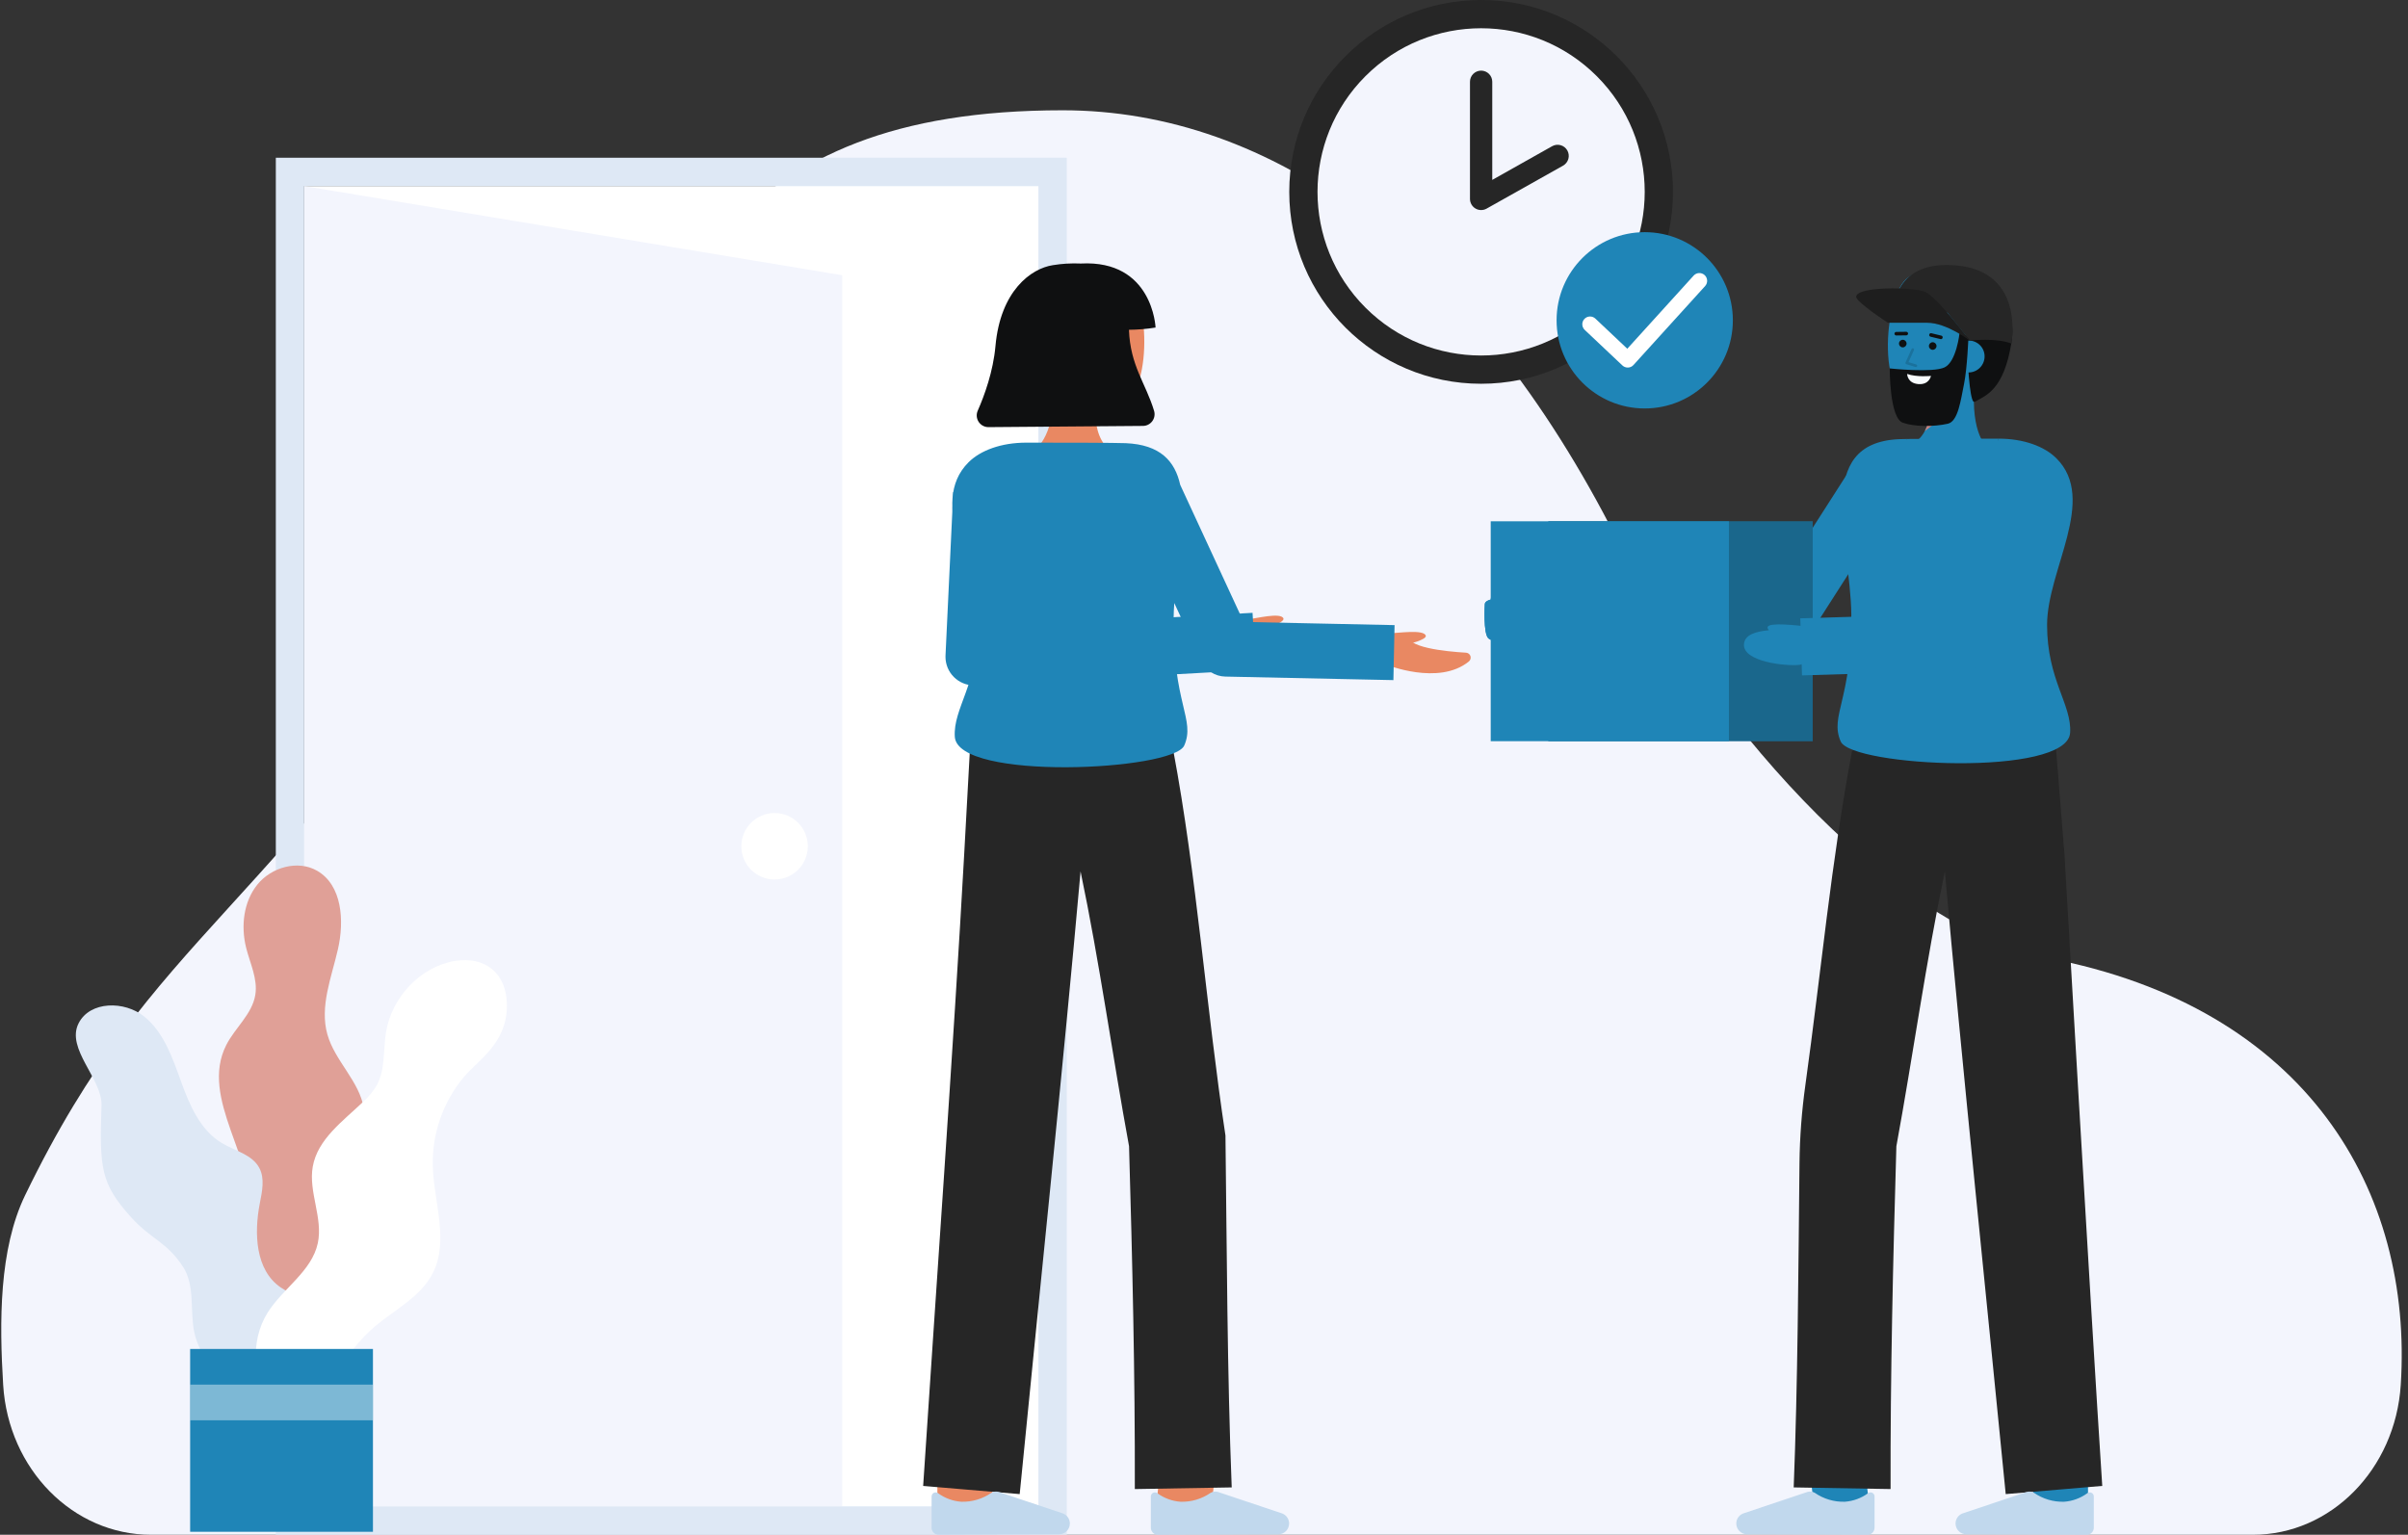 <svg width="320" height="204" viewBox="0 0 320 204" fill="none" xmlns="http://www.w3.org/2000/svg">
<rect x="0" y="0" width="320" height="204" fill="#333333" stroke="none"/>
<g clip-path="url(#clip0_2404_1439)">
<path d="M299.398 204C309.741 204 318.319 195.298 319.038 184.078C320.681 158.433 306.717 133.905 272.022 127.325C250.482 123.24 226.162 93.99 214.908 71.74C195.591 33.548 168.83 14.659 141.224 14.659C96.151 14.659 89.812 39.257 70.178 69.465C35.621 122.633 20.544 123.36 3.344 158.859C-0.146 166.065 -0.089 175.751 0.421 184.081C1.109 195.302 9.718 204 20.06 204H299.398Z" fill="#F3F5FD"/>
<path d="M138.001 24.733H40.417V200.235H138.001V24.733Z" fill="white"/>
<path d="M40.417 200.235H111.92V36.584L40.417 24.733V200.235Z" fill="#F3F5FD"/>
<path d="M40.417 24.734H138.001V200.236H40.417V24.734ZM36.654 20.969V204.001H141.764V20.969H36.654Z" fill="#DEE8F5"/>
<path d="M102.934 116.904C105.373 116.904 107.351 114.925 107.351 112.485C107.351 110.044 105.373 108.065 102.934 108.065C100.494 108.065 98.516 110.044 98.516 112.485C98.516 114.925 100.494 116.904 102.934 116.904Z" fill="white"/>
<path d="M137.31 59.871C137.31 59.871 140.109 58.668 140.109 51.314L145.734 50.741C145.734 50.741 144.574 57.239 147.207 59.548L137.31 59.871Z" fill="#E98862"/>
<path d="M137.197 48.223C137.399 50.471 138.436 52.669 140.332 53.545C142.392 54.566 144.672 55.066 146.971 55.003C153.077 55.003 153.008 41.108 150.348 38.192C147.688 35.276 139.097 36.279 137.702 40.678C136.98 42.952 137.005 46.084 137.197 48.223Z" fill="#E98862"/>
<path d="M150.026 43.835C151.212 43.826 152.394 43.727 153.564 43.537C153.564 43.537 153.206 34.514 143.627 35.028C142.383 34.971 141.136 35.045 139.908 35.247C137.029 35.689 132.946 38.634 132.287 46.004C131.985 49.385 130.82 52.572 129.931 54.59C129.826 54.827 129.782 55.086 129.803 55.344C129.824 55.602 129.909 55.851 130.05 56.068C130.192 56.285 130.385 56.463 130.612 56.587C130.84 56.71 131.094 56.775 131.353 56.775L151.876 56.612C152.119 56.613 152.358 56.556 152.575 56.447C152.792 56.338 152.981 56.18 153.125 55.985C153.27 55.79 153.367 55.564 153.409 55.325C153.451 55.086 153.436 54.84 153.366 54.608C152.249 50.912 150.207 48.645 150.026 43.835Z" fill="#0F1011"/>
<path d="M160.984 200.234L153.728 199.371C154.055 196.623 154.424 193.323 154.449 192.782V192.867H161.756C161.755 193.086 161.755 193.753 160.984 200.234Z" fill="#E98862"/>
<path d="M131.867 201.108L124.56 201.084C124.56 201.084 124.584 193.536 124.584 192.867H131.892C131.892 193.538 131.867 201.108 131.867 201.108Z" fill="#E98862"/>
<path d="M150.807 197.926L163.682 197.706C163.077 182.379 163.04 166.301 162.852 150.937C160.339 134.376 159.017 116.19 155.915 99.749L128.964 98.346C128.964 98.346 128.367 109.262 128.129 113.588C126.756 138.44 124.252 173.444 122.679 197.51L135.508 198.595C137.82 174.999 141.397 140.617 143.597 115.828C146.124 127.896 147.843 140.393 150.04 152.358C150.477 167.335 150.848 182.993 150.807 197.926Z" fill="#262626"/>
<path d="M140.75 203.935C140.938 203.934 141.124 203.896 141.297 203.823C141.47 203.751 141.627 203.645 141.759 203.511C141.892 203.378 141.996 203.22 142.067 203.046C142.138 202.872 142.174 202.686 142.173 202.498C142.173 202.463 142.172 202.429 142.169 202.394C142.148 202.122 142.05 201.862 141.886 201.645C141.722 201.427 141.499 201.261 141.244 201.165L132.738 198.315C132.574 198.261 132.399 198.243 132.227 198.262C132.054 198.281 131.888 198.337 131.739 198.427C130.57 199.238 129.171 199.653 127.748 199.61C126.641 199.532 125.577 199.143 124.679 198.489C124.6 198.424 124.505 198.383 124.403 198.371C124.302 198.358 124.199 198.375 124.107 198.419C124.015 198.462 123.937 198.531 123.883 198.618C123.828 198.704 123.8 198.804 123.8 198.906V203.067C123.8 203.314 123.898 203.551 124.073 203.726C124.248 203.901 124.485 203.999 124.732 203.999H124.735L140.75 203.935Z" fill="#C1D8ED"/>
<path d="M169.888 203.935C170.075 203.934 170.261 203.896 170.434 203.824C170.607 203.751 170.764 203.645 170.896 203.512C171.028 203.379 171.133 203.22 171.204 203.047C171.275 202.873 171.311 202.687 171.31 202.499C171.31 202.464 171.31 202.43 171.306 202.395C171.285 202.123 171.187 201.863 171.023 201.646C170.859 201.428 170.636 201.262 170.381 201.166L161.876 198.316C161.711 198.262 161.536 198.244 161.364 198.263C161.191 198.282 161.025 198.338 160.876 198.428C159.707 199.239 158.308 199.654 156.886 199.611C155.778 199.533 154.714 199.144 153.816 198.49C153.737 198.425 153.642 198.384 153.54 198.371C153.439 198.359 153.336 198.376 153.244 198.419C153.152 198.463 153.074 198.532 153.02 198.619C152.965 198.705 152.937 198.805 152.937 198.907V203.068C152.937 203.315 153.035 203.552 153.21 203.727C153.385 203.902 153.622 204 153.869 204H153.873L169.888 203.935Z" fill="#C1D8ED"/>
<path d="M184.723 84.165C185.76 84.165 189.227 83.618 189.474 84.499C189.623 85.027 187.038 85.651 187.038 85.651" fill="#E98862"/>
<path d="M184.178 88.324C184.178 88.324 191.178 91.201 195.199 87.92C195.301 87.836 195.376 87.724 195.413 87.597C195.45 87.47 195.449 87.335 195.408 87.209C195.367 87.083 195.29 86.972 195.185 86.891C195.081 86.811 194.954 86.763 194.822 86.755C192.111 86.595 186.543 86.049 187.193 84.26H182.821" fill="#E98862"/>
<path d="M165.794 82.329C166.826 82.229 170.225 81.351 170.556 82.204C170.754 82.715 168.242 83.585 168.242 83.585" fill="#E98862"/>
<path d="M165.652 86.521C165.652 86.521 172.894 88.712 176.582 85.059C176.676 84.966 176.739 84.846 176.764 84.716C176.789 84.586 176.774 84.452 176.722 84.331C176.669 84.209 176.581 84.107 176.469 84.036C176.357 83.966 176.227 83.93 176.095 83.936C173.38 84.037 167.785 84.028 168.261 82.186L163.911 82.603" fill="#E98862"/>
<path d="M129.439 91.099C128.433 91.099 127.469 90.699 126.757 89.987C126.046 89.276 125.646 88.311 125.646 87.304C125.646 87.244 125.646 87.184 125.65 87.124L126.678 65.397L134.257 65.756L133.428 83.282L166.452 81.458L166.87 89.037L129.648 91.093C129.578 91.097 129.509 91.099 129.439 91.099Z" fill="#1F85B7"/>
<path d="M165.267 82.667L156.84 64.449C156.141 61.285 154.177 59.102 149.602 58.906C148.205 58.846 141.388 58.836 136.396 58.836C133.043 58.836 130.29 59.865 128.701 61.456C123.22 66.939 129.947 76.282 129.947 83.595C129.947 90.908 126.642 94.184 126.885 97.937C127.268 103.835 155.916 102.442 157.376 99.091C158.879 95.636 155.829 93.507 155.962 82.205C155.97 81.536 156.002 80.851 156.05 80.154L159.593 87.812C159.881 88.433 160.337 88.962 160.909 89.336C161.482 89.711 162.148 89.917 162.833 89.931L185.169 90.401L185.324 83.092L165.267 82.667Z" fill="#1F85B7"/>
<path d="M241.062 200.233L248.319 199.37C247.992 196.623 247.623 193.322 247.598 192.781V192.867H240.291C240.292 193.085 240.292 193.753 241.062 200.233Z" fill="#1F85B7"/>
<path d="M270.18 201.107L277.487 201.084C277.487 201.084 277.463 193.535 277.463 192.867H270.155C270.155 193.537 270.18 201.107 270.18 201.107Z" fill="#1F85B7"/>
<path d="M251.24 197.925L238.365 197.706C238.9 184.143 238.991 168.629 239.135 154.592C239.175 151.112 239.438 147.639 239.921 144.193C241.992 129.321 243.343 114.535 246.132 99.748L246.225 99.776L246.497 97.92L272.97 96.284L274.348 113.585C274.348 113.585 277.796 173.44 279.369 197.507L266.541 198.595C264.23 174.998 260.652 140.616 258.452 115.828C255.926 127.896 254.207 140.392 252.01 152.357C251.57 167.335 251.199 182.992 251.24 197.925Z" fill="#262626"/>
<path d="M261.296 203.935C261.109 203.934 260.923 203.896 260.75 203.823C260.577 203.751 260.42 203.645 260.288 203.511C260.156 203.378 260.051 203.22 259.98 203.046C259.909 202.872 259.873 202.686 259.874 202.499C259.874 202.464 259.874 202.429 259.878 202.394C259.899 202.123 259.998 201.863 260.161 201.645C260.325 201.427 260.548 201.261 260.803 201.166L269.309 198.316C269.473 198.261 269.648 198.243 269.82 198.262C269.993 198.282 270.159 198.338 270.308 198.427C271.477 199.239 272.876 199.654 274.299 199.611C275.406 199.532 276.47 199.143 277.368 198.489C277.447 198.424 277.542 198.383 277.644 198.371C277.745 198.359 277.848 198.375 277.94 198.419C278.032 198.463 278.11 198.532 278.164 198.618C278.219 198.705 278.248 198.805 278.247 198.907V203.067C278.247 203.315 278.149 203.552 277.974 203.727C277.8 203.901 277.563 204 277.315 204H277.312L261.296 203.935Z" fill="#C1D8ED"/>
<path d="M232.159 203.935C231.971 203.934 231.786 203.896 231.613 203.823C231.44 203.75 231.283 203.644 231.15 203.511C231.018 203.377 230.914 203.219 230.843 203.045C230.772 202.872 230.736 202.685 230.737 202.498C230.737 202.463 230.737 202.428 230.741 202.393C230.762 202.122 230.86 201.862 231.024 201.644C231.188 201.426 231.411 201.26 231.666 201.165L240.171 198.315C240.336 198.26 240.511 198.242 240.683 198.261C240.856 198.281 241.022 198.337 241.171 198.426C242.34 199.238 243.739 199.653 245.161 199.61C246.269 199.531 247.333 199.142 248.231 198.488C248.31 198.423 248.405 198.382 248.507 198.37C248.608 198.358 248.711 198.374 248.803 198.418C248.895 198.462 248.973 198.531 249.027 198.617C249.082 198.704 249.11 198.804 249.11 198.906V203.066C249.11 203.314 249.012 203.551 248.837 203.726C248.662 203.9 248.425 203.999 248.178 203.999H248.174L232.159 203.935Z" fill="#C1D8ED"/>
<path d="M204.332 79.666C204.332 79.666 201.476 78.277 199.33 78.81C198.358 79.051 198.037 79.373 198.118 79.683C197.645 79.811 197.327 80.011 197.313 80.318C197.313 80.318 197.081 84.251 197.8 84.858C198.886 85.776 204.266 85.057 204.266 85.057L204.332 79.666Z" fill="#1F85B7"/>
<path d="M216.663 86.097H237.36C237.972 86.098 238.575 85.943 239.113 85.649C239.651 85.355 240.106 84.93 240.436 84.414L253.514 63.992L247.361 60.047L235.363 78.787H216.663V86.097Z" fill="#1F85B7"/>
<path d="M244.61 98.555C246.068 101.907 274.716 103.3 275.099 97.403C275.343 93.65 272.037 90.375 272.037 83.061C272.037 75.748 278.763 66.408 273.283 60.925C271.693 59.335 268.947 58.308 265.6 58.304C265.349 60.257 253.497 60.264 253.407 58.349C252.954 58.356 252.603 58.363 252.383 58.374C240.838 58.872 245.911 72.016 246.022 81.672C246.158 92.972 243.106 95.101 244.61 98.555Z" fill="#1F85B7"/>
<path d="M253.407 58.349C253.497 60.264 254.537 63.08 257.749 63.292C262.029 63.575 265.349 60.257 265.6 58.304H265.589C261.375 58.304 255.863 58.311 253.407 58.349Z" fill="#1F85B7"/>
<path d="M240.892 69.29H205.757V98.519H240.892V69.29Z" fill="#1F85B7"/>
<path opacity="0.26" d="M240.892 69.29H205.757V98.519H240.892V69.29Z" fill="#0F1011"/>
<path d="M229.756 69.29H198.102V98.519H229.756V69.29Z" fill="#1F85B7"/>
<path d="M241.01 83.4H241.002C240.949 83.39 240.895 83.383 240.84 83.377C239.982 83.257 236.073 82.741 235.117 83.148C234.796 83.284 234.854 83.519 235.066 83.77C233.311 83.936 231.799 84.367 231.754 85.681C231.675 87.959 237.252 88.566 239.096 88.376C240.752 88.205 243.273 83.811 241.01 83.4Z" fill="#1F85B7"/>
<path d="M239.47 89.775L261.003 89.118C261.675 89.098 262.33 88.899 262.9 88.542C263.47 88.185 263.935 87.683 264.247 87.088L274.878 66.809L268.159 63.285L258.557 81.6L239.239 82.189L239.47 89.775Z" fill="#1F85B7"/>
<path d="M262.308 53.405C262.304 53.315 262.304 53.221 262.304 53.127C262.301 52.493 262.329 51.804 262.391 51.052L261.723 50.926L261.048 50.801L256.831 50.022C256.927 51.258 256.908 52.5 256.775 53.732C256.757 53.899 256.733 54.07 256.709 54.24C256.691 54.362 256.67 54.481 256.65 54.602C256.646 54.634 256.639 54.669 256.632 54.703C256.583 54.975 256.528 55.243 256.458 55.508C256.447 55.562 256.434 55.615 256.416 55.668C256.416 55.677 256.413 55.687 256.41 55.696C256.382 55.81 256.347 55.929 256.309 56.04C256.27 56.169 256.229 56.294 256.18 56.42C256.162 56.472 256.142 56.524 256.121 56.576C256.117 56.591 256.111 56.605 256.103 56.618C256.079 56.684 256.051 56.747 256.02 56.813C256.007 56.85 255.992 56.886 255.975 56.921C255.915 57.053 255.853 57.178 255.787 57.3C255.786 57.3 255.785 57.301 255.784 57.301C255.784 57.302 255.783 57.303 255.783 57.304C255.521 57.818 255.152 58.27 254.701 58.63H263.444C262.903 57.697 262.346 56.089 262.308 53.405Z" fill="#1F85B7"/>
<path d="M255.782 57.305L260.401 53.771L256.773 53.733C256.668 54.975 256.332 56.187 255.782 57.305Z" fill="#C98481"/>
<path d="M265.545 48.212C265.16 50.436 263.947 52.541 261.986 53.259C259.848 54.108 257.536 54.42 255.25 54.169C249.164 53.67 250.368 39.828 253.257 37.138C256.146 34.449 264.627 36.152 265.658 40.65C266.193 42.974 265.911 46.093 265.545 48.212Z" fill="#1F85B7"/>
<path d="M256.839 46.498C257.117 46.498 257.343 46.272 257.343 45.993C257.343 45.715 257.117 45.489 256.839 45.489C256.56 45.489 256.335 45.715 256.335 45.993C256.335 46.272 256.56 46.498 256.839 46.498Z" fill="#0F1011"/>
<path d="M252.861 46.171C253.14 46.171 253.365 45.945 253.365 45.666C253.365 45.388 253.14 45.162 252.861 45.162C252.583 45.162 252.357 45.388 252.357 45.666C252.357 45.945 252.583 46.171 252.861 46.171Z" fill="#0F1011"/>
<path d="M251.987 44.592H251.991L253.326 44.575C253.389 44.575 253.449 44.549 253.494 44.505C253.538 44.46 253.562 44.399 253.562 44.337C253.561 44.274 253.536 44.214 253.491 44.169C253.447 44.125 253.386 44.101 253.323 44.101H253.32L251.985 44.118C251.923 44.12 251.866 44.147 251.823 44.191C251.781 44.236 251.758 44.295 251.758 44.356C251.758 44.417 251.783 44.476 251.825 44.52C251.868 44.564 251.926 44.59 251.987 44.592Z" fill="#0F1011"/>
<path d="M257.928 45.079C257.986 45.079 258.042 45.058 258.085 45.019C258.128 44.98 258.156 44.927 258.162 44.87C258.169 44.812 258.155 44.754 258.122 44.706C258.088 44.659 258.039 44.625 257.983 44.612L256.666 44.294C256.605 44.279 256.54 44.288 256.486 44.32C256.432 44.352 256.393 44.405 256.377 44.466C256.362 44.526 256.371 44.591 256.403 44.645C256.435 44.699 256.487 44.738 256.548 44.754H256.555L257.872 45.071C257.89 45.076 257.909 45.079 257.928 45.079Z" fill="#0F1011"/>
<path d="M262.064 52.992C262.18 53.362 262.261 53.523 262.594 53.325C263.901 52.548 266.307 51.822 267.309 45.488C268.208 39.814 263.593 37.811 260.802 36.976C258.397 36.256 258.969 36.475 256.335 38.064C254.064 39.433 251.449 40.948 251.449 40.948C252.453 40.994 252.655 41.857 255.022 41.857C256.853 41.857 258.043 41.039 259.757 41.111C261.325 41.177 261.648 42.134 261.592 42.747C261.255 46.465 261.656 51.685 262.064 52.992Z" fill="#0F1011"/>
<path d="M259.462 47.227C259.424 47.787 259.608 48.34 259.975 48.766C260.342 49.192 260.861 49.456 261.421 49.502C261.981 49.548 262.536 49.371 262.967 49.011C263.397 48.65 263.669 48.134 263.723 47.575C263.75 47.3 263.723 47.023 263.643 46.758C263.563 46.494 263.432 46.248 263.257 46.035C263.082 45.821 262.867 45.644 262.623 45.514C262.38 45.383 262.113 45.302 261.839 45.275C261.815 45.273 261.791 45.27 261.767 45.269C260.243 45.221 259.558 46.05 259.462 47.227Z" fill="#1F85B7"/>
<g opacity="0.15">
<path d="M254.601 48.79C254.642 48.79 254.683 48.776 254.714 48.748C254.746 48.721 254.767 48.683 254.773 48.642C254.779 48.601 254.77 48.559 254.748 48.524C254.726 48.488 254.692 48.462 254.652 48.45L253.626 48.135L254.344 46.537C254.363 46.495 254.365 46.447 254.349 46.404C254.333 46.361 254.301 46.325 254.259 46.306C254.217 46.286 254.169 46.284 254.126 46.3C254.083 46.316 254.047 46.348 254.028 46.39V46.394L253.23 48.172C253.221 48.193 253.216 48.216 253.215 48.239C253.214 48.262 253.218 48.284 253.226 48.306C253.234 48.327 253.247 48.347 253.262 48.363C253.278 48.38 253.297 48.393 253.318 48.403C253.325 48.405 253.331 48.408 253.338 48.41L254.551 48.783C254.567 48.788 254.584 48.79 254.601 48.79Z" fill="black"/>
</g>
<path d="M260.401 44.283L261.592 44.683C261.592 44.683 261.437 48.91 260.997 51.061C260.556 53.211 260.213 56.013 258.846 56.322C257.03 56.73 254.434 56.748 252.861 56.185C251.086 55.551 251.129 48.97 251.129 48.97C251.129 48.97 256.836 49.589 258.417 48.831C259.998 48.073 260.401 44.283 260.401 44.283Z" fill="#0F1011"/>
<path d="M256.606 49.965C256.606 49.965 254.744 50.161 253.439 49.705C253.439 49.705 253.45 50.931 254.922 51.052C256.395 51.173 256.606 49.965 256.606 49.965Z" fill="#F8FCFF"/>
<path d="M261.767 45.271C261.767 45.271 265.307 44.864 267.289 45.666C267.289 45.666 269.166 36.171 260.095 35.293C251.025 34.416 251.637 41.974 251.637 41.974L258.786 41.546L261.767 45.271Z" fill="#262626"/>
<path d="M261.767 45.27C261.767 45.27 258.68 42.899 256.106 42.899H250.882C250.882 42.899 246.653 40.135 246.669 39.452C246.7 38.031 254.204 38.158 255.784 38.772C257.363 39.385 261.767 45.27 261.767 45.27Z" fill="#262626"/>
<path opacity="0.21" d="M261.767 45.27C261.767 45.27 258.68 42.899 256.106 42.899H250.882C250.882 42.899 246.653 40.135 246.669 39.452C246.7 38.031 254.204 38.158 255.784 38.772C257.363 39.385 261.767 45.27 261.767 45.27Z" fill="black"/>
<path d="M197.802 84.859C197.9 84.937 198.009 84.999 198.126 85.043C198.75 85.172 200.323 84.795 200.575 84.359C200.986 83.648 200.731 81.081 200.369 80.15C200.029 79.28 198.336 79.644 198.113 79.685C198.107 79.688 198.099 79.69 198.092 79.691C197.63 79.817 197.327 80.016 197.314 80.319C197.314 80.319 197.081 84.249 197.802 84.859Z" fill="#1F85B7"/>
<path d="M36.91 183.991C34.075 183.177 31.942 180.64 31.094 177.815C30.247 174.989 30.545 171.923 31.373 169.092C32.048 166.782 33.072 164.549 33.325 162.155C34.165 154.183 26.435 146.038 30.073 138.896C31.249 136.587 33.525 134.781 33.931 132.221C34.268 130.104 33.224 128.047 32.707 125.967C31.994 123.104 32.355 119.856 34.212 117.564C36.068 115.272 39.577 114.27 42.135 115.738C45.48 117.658 45.77 122.398 44.911 126.16C44.051 129.921 42.457 133.791 43.508 137.503C44.509 141.042 47.768 143.707 48.352 147.338C48.839 150.356 47.365 153.3 46.717 156.288C45.699 160.984 46.735 165.852 46.779 170.657C46.823 175.462 45.469 180.851 36.91 183.991Z" fill="#E0A097"/>
<path d="M32.536 184.447C30.849 183.911 29.336 182.935 28.151 181.62C26.965 180.305 26.151 178.699 25.792 176.965C25.238 174.106 25.919 170.894 24.354 168.437C22.235 165.108 20.061 164.732 17.422 161.797C13.365 157.286 13.222 155.288 13.49 146.933C13.603 143.4 8.727 139.414 10.444 136.018C11.957 133.027 16.557 133.012 19.165 135.117C21.773 137.221 22.919 140.595 24.056 143.75C25.192 146.904 26.625 150.24 29.506 151.951C31.234 152.978 33.496 153.452 34.451 155.223C35.216 156.645 34.831 158.38 34.523 159.966C33.748 163.951 33.943 168.813 37.286 171.115C38.795 172.154 40.77 172.511 42.01 173.859C43.237 175.192 43.434 177.166 43.351 178.976C43.188 182.455 42.23 185.85 40.55 188.9" fill="#DEE8F5"/>
<path d="M36.568 187.223C33.558 183.782 33.132 178.331 35.572 174.464C37.619 171.22 41.434 168.985 42.235 165.233C42.948 161.891 40.969 158.438 41.562 155.073C42.206 151.413 45.585 149.012 48.27 146.444C48.968 145.819 49.569 145.093 50.052 144.29C51.233 142.165 50.904 139.556 51.305 137.158C52.073 132.565 55.856 128.49 60.449 127.731C64.478 127.065 67.363 129.38 67.363 133.644C67.363 138.694 63.581 140.859 61.651 143.147C58.88 146.458 57.409 150.665 57.514 154.982C57.65 159.804 59.702 164.938 57.51 169.234C55.901 172.387 52.464 174.068 49.764 176.355C47.723 178.104 46.062 180.253 44.883 182.668C43.703 185.083 43.03 187.715 42.906 190.4" fill="white"/>
<path d="M49.561 179.304H25.268V203.605H49.561V179.304Z" fill="#1F85B7"/>
<g opacity="0.42">
<path d="M49.561 184.042H25.268V188.785H49.561V184.042Z" fill="white"/>
</g>
<path d="M196.826 51.01C210.907 51.01 222.322 39.591 222.322 25.505C222.322 11.419 210.907 0 196.826 0C182.745 0 171.33 11.419 171.33 25.505C171.33 39.591 182.745 51.01 196.826 51.01Z" fill="#262626"/>
<path d="M212.199 40.884C220.69 32.39 220.69 18.619 212.199 10.126C203.709 1.632 189.943 1.632 181.452 10.126C172.962 18.619 172.962 32.39 181.452 40.884C189.943 49.378 203.709 49.378 212.199 40.884Z" fill="#F3F5FD"/>
<path d="M207.718 22.015L197.55 27.731C197.325 27.857 197.071 27.922 196.813 27.919C196.556 27.917 196.303 27.847 196.081 27.717C195.858 27.587 195.674 27.401 195.545 27.177C195.416 26.954 195.348 26.701 195.347 26.443V10.869C195.347 10.477 195.503 10.1 195.78 9.823C196.058 9.546 196.434 9.39 196.826 9.39C197.218 9.39 197.595 9.546 197.872 9.823C198.149 10.1 198.305 10.477 198.305 10.869V23.915L206.267 19.434C206.436 19.339 206.622 19.278 206.815 19.255C207.008 19.232 207.204 19.247 207.391 19.299C207.578 19.351 207.753 19.44 207.906 19.56C208.059 19.68 208.186 19.829 208.282 19.998C208.377 20.168 208.438 20.354 208.461 20.547C208.484 20.74 208.469 20.936 208.417 21.123C208.365 21.31 208.276 21.485 208.156 21.638C208.036 21.791 207.887 21.919 207.718 22.014V22.015Z" fill="#DEE8F5"/>
<path d="M207.718 22.015L197.55 27.731C197.325 27.857 197.071 27.922 196.813 27.919C196.556 27.917 196.303 27.847 196.081 27.717C195.858 27.587 195.674 27.401 195.545 27.177C195.416 26.954 195.348 26.701 195.347 26.443V10.869C195.347 10.477 195.503 10.1 195.78 9.823C196.058 9.546 196.434 9.39 196.826 9.39C197.218 9.39 197.595 9.546 197.872 9.823C198.149 10.1 198.305 10.477 198.305 10.869V23.915L206.267 19.434C206.436 19.339 206.622 19.278 206.815 19.255C207.008 19.232 207.204 19.247 207.391 19.299C207.578 19.351 207.753 19.44 207.906 19.56C208.059 19.68 208.186 19.829 208.282 19.998C208.377 20.168 208.438 20.354 208.461 20.547C208.484 20.74 208.469 20.936 208.417 21.123C208.365 21.31 208.276 21.485 208.156 21.638C208.036 21.791 207.887 21.919 207.718 22.014V22.015Z" fill="#262626"/>
<path d="M218.567 54.292C225.036 54.292 230.28 49.046 230.28 42.575C230.28 36.104 225.036 30.858 218.567 30.858C212.099 30.858 206.855 36.104 206.855 42.575C206.855 49.046 212.099 54.292 218.567 54.292Z" fill="#1F85B7"/>
<path d="M216.308 48.856C216.045 48.856 215.791 48.756 215.6 48.575L210.595 43.851C210.396 43.663 210.28 43.404 210.272 43.13C210.264 42.857 210.365 42.591 210.553 42.392C210.74 42.193 210.999 42.077 211.273 42.069C211.546 42.061 211.812 42.162 212.011 42.35L216.251 46.353L225.068 36.633C225.252 36.43 225.509 36.309 225.782 36.296C226.055 36.282 226.323 36.378 226.525 36.562C226.728 36.746 226.849 37.003 226.862 37.276C226.875 37.55 226.78 37.817 226.596 38.02L217.072 48.519C216.98 48.62 216.868 48.703 216.744 48.761C216.62 48.819 216.485 48.851 216.348 48.856H216.308Z" fill="white"/>
</g>
<defs>
<clipPath id="clip0_2404_1439">
<rect width="319" height="204" fill="white" transform="translate(0.167)"/>
</clipPath>
</defs>
</svg>
